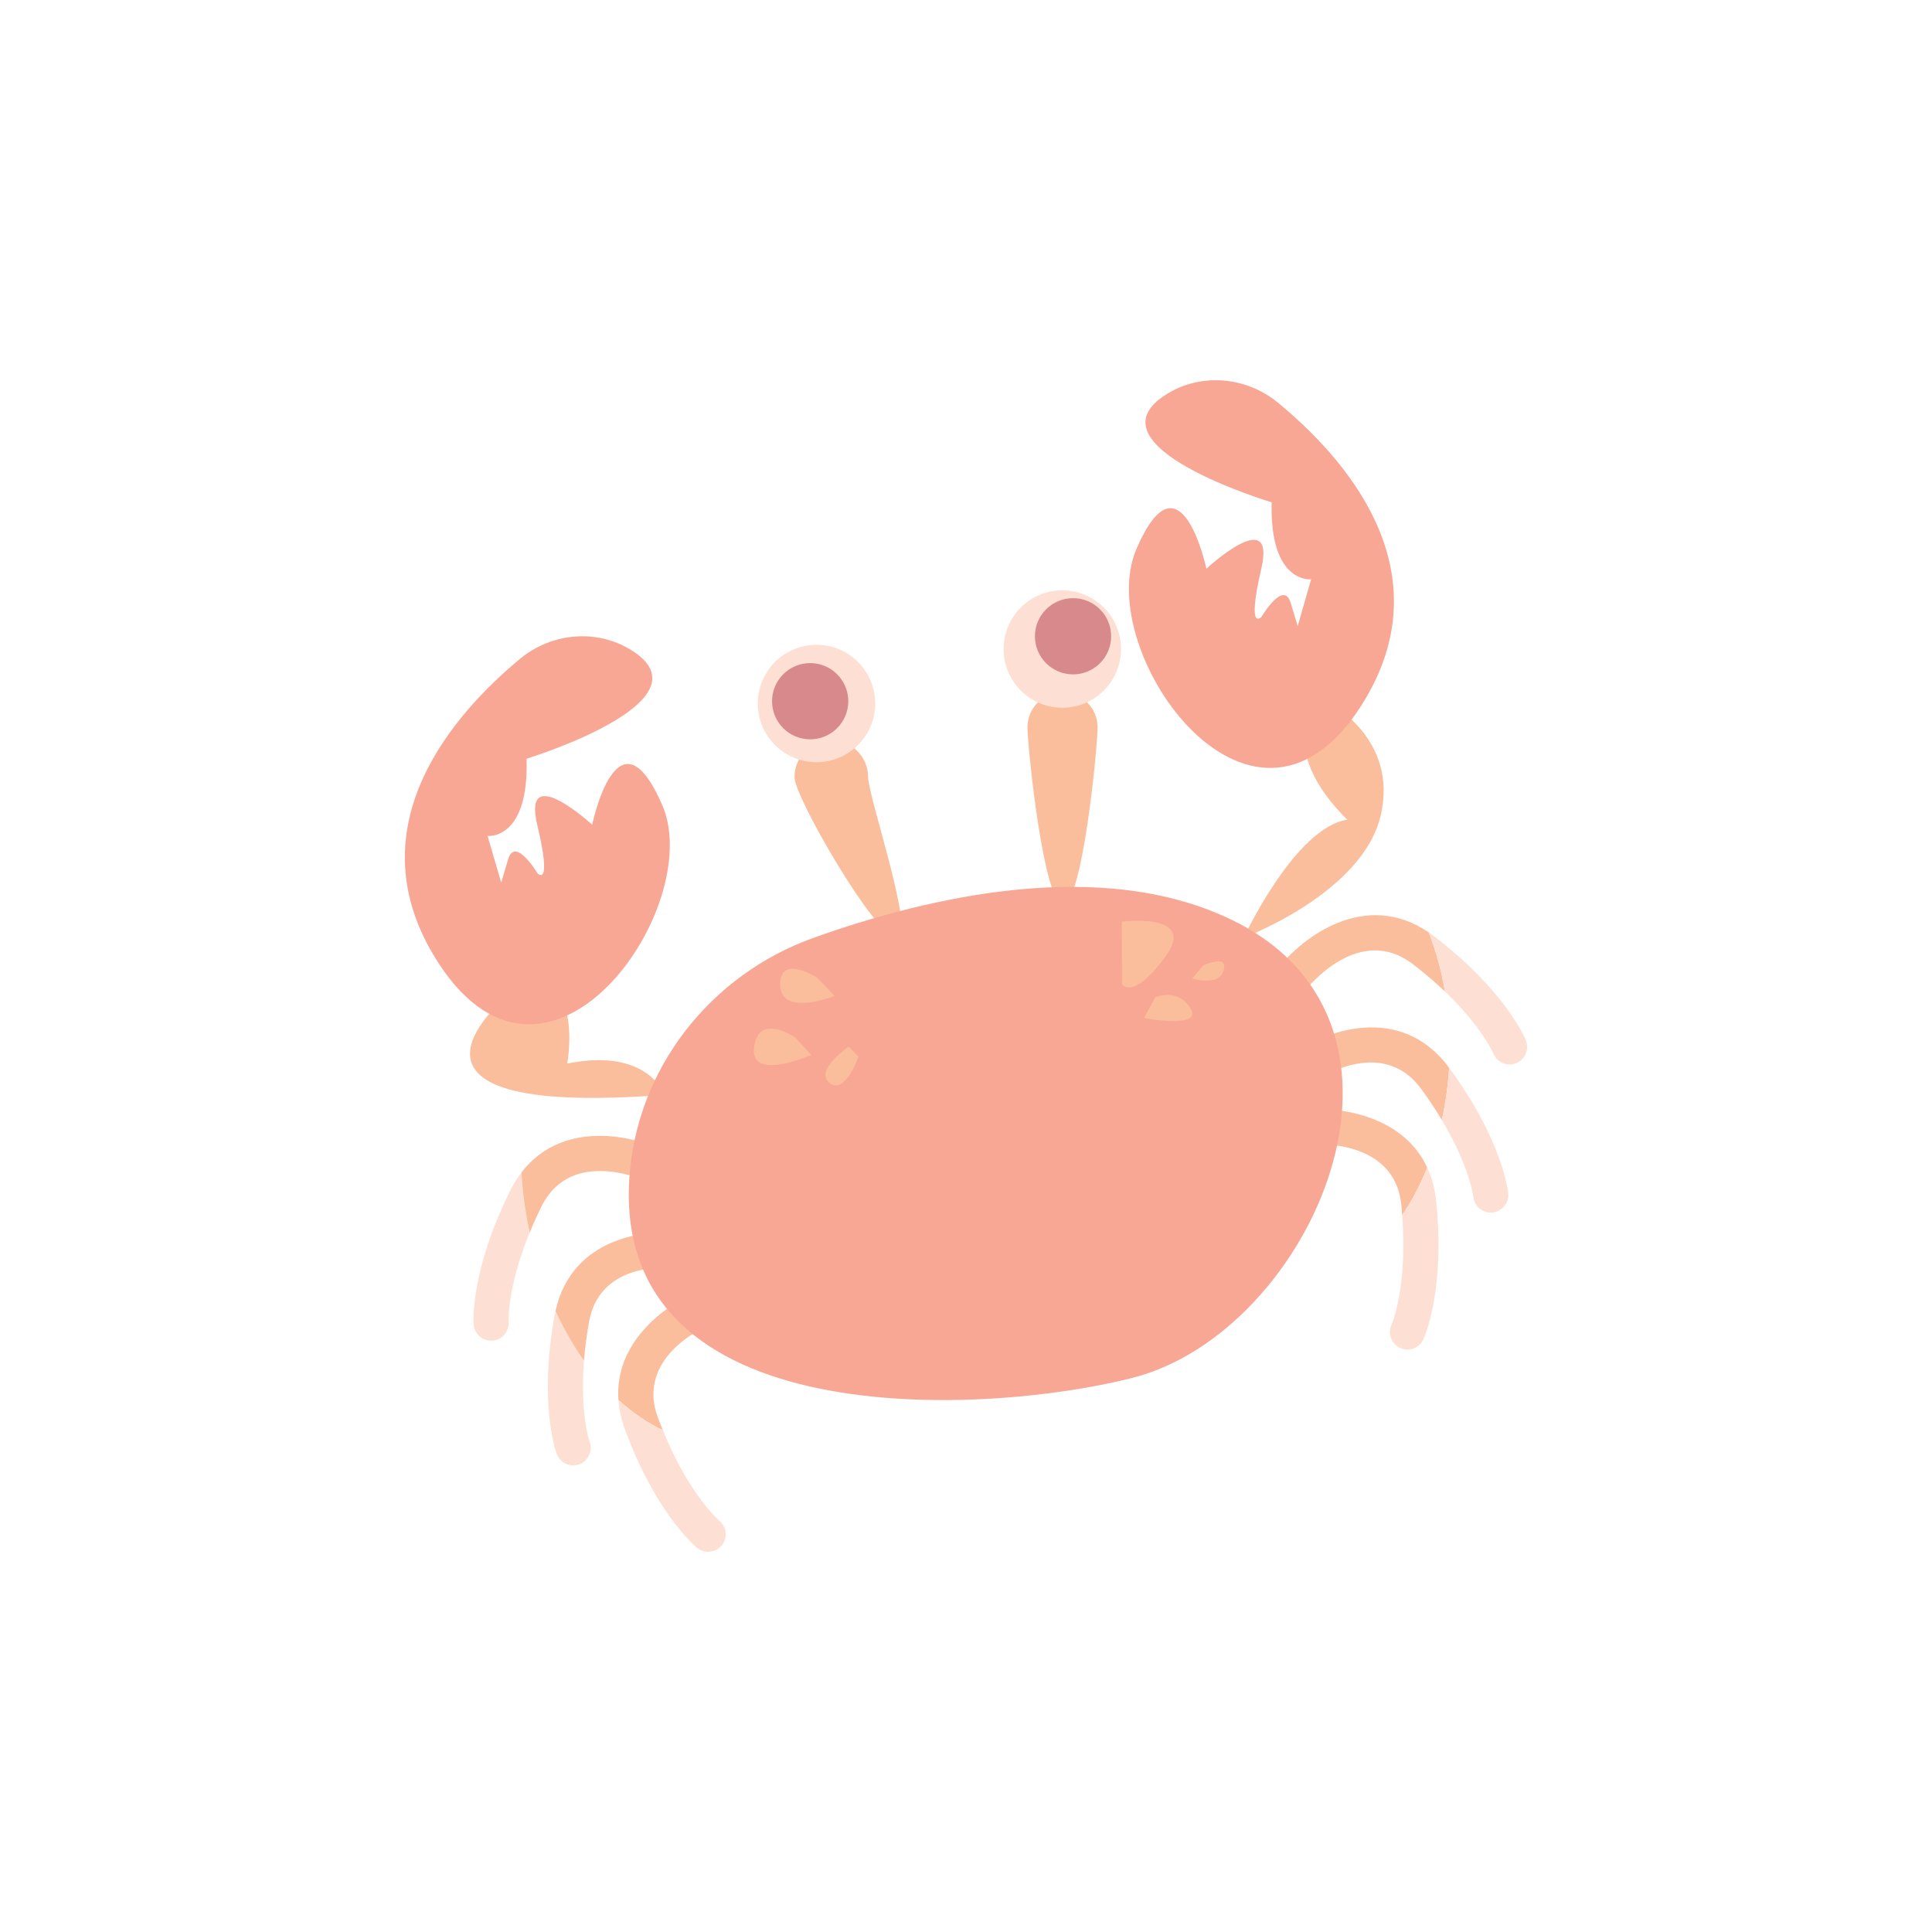 <?xml version="1.0" encoding="utf-8"?>
<!-- Generator: Adobe Illustrator 16.0.0, SVG Export Plug-In . SVG Version: 6.00 Build 0)  -->
<!DOCTYPE svg PUBLIC "-//W3C//DTD SVG 1.1 Tiny//EN" "http://www.w3.org/Graphics/SVG/1.1/DTD/svg11-tiny.dtd">
<svg version="1.1" baseProfile="tiny" id="Layer_1" xmlns="http://www.w3.org/2000/svg" xmlns:xlink="http://www.w3.org/1999/xlink"
	 x="0px" y="0px" width="350px" height="350px" viewBox="0 0 350 350" overflow="scroll" xml:space="preserve">
<g>
	<path fill="#FBBE9D" d="M198.838,131.741c0.011,3.508-2.748,32.079-6.255,32.09c-3.509,0.01-6.436-28.544-6.446-32.052
		c-0.01-3.508,2.825-6.359,6.332-6.37C195.976,125.399,198.827,128.234,198.838,131.741z"/>
	<path fill="#FBBE9D" d="M157.269,140.755c0.011,3.683,8.85,29.187,5.167,29.198c-3.683,0.011-18.492-25.476-18.503-29.159
		c-0.012-3.683,2.965-6.676,6.648-6.688C154.263,134.096,157.258,137.073,157.269,140.755z"/>
	<g>
		<path fill="#FDE0D3" d="M92.414,215.734c-7.25,14.607-6.636,23.833-6.606,24.219c0.128,1.668,1.521,2.926,3.169,2.921
			c0.072,0,0.145-0.002,0.217-0.008c1.742-0.122,3.057-1.638,2.946-3.379c-0.004-0.068-0.32-6.13,3.811-16.188
			c-0.783-3.635-1.279-7.301-1.483-10.895C93.722,213.381,93.032,214.488,92.414,215.734z"/>
		<path fill="#FBBE9D" d="M117.673,214.219c1.577,0.765,3.472,0.106,4.237-1.468c0.768-1.577,0.112-3.479-1.465-4.245
			c-6.17-3.005-18.758-5.55-25.977,3.898c0.204,3.594,0.701,7.26,1.483,10.895c0.615-1.496,1.323-3.075,2.149-4.741
			C103.546,207.587,117.096,213.942,117.673,214.219z"/>
	</g>
	<g>
		<path fill="#FDE0D3" d="M100.467,238.318c-2.896,16.048,0.262,24.738,0.397,25.1c0.479,1.275,1.687,2.057,2.973,2.052
			c0.363-0.001,0.732-0.063,1.092-0.197c1.638-0.602,2.48-2.423,1.89-4.064c-0.022-0.061-1.78-5.125-1.025-14.7
			c-1.966-2.775-3.686-5.808-5.154-9.004C100.58,237.773,100.517,238.039,100.467,238.318z"/>
		<path fill="#FBBE9D" d="M124.305,229.83c1.726,0.29,3.364-0.865,3.662-2.59c0.298-1.729-0.861-3.37-2.588-3.669
			c-7.32-1.266-21.703,0.09-24.74,13.933c1.469,3.196,3.188,6.229,5.154,9.004c0.168-2.134,0.458-4.484,0.923-7.062
			C108.893,227.394,123.679,229.726,124.305,229.83z"/>
	</g>
	<g>
		<path fill="#FBBE9D" d="M129.453,239.578c1.636-0.623,2.46-2.451,1.842-4.09c-0.621-1.64-2.452-2.47-4.093-1.849
			c-6.123,2.314-15.938,9.166-15.169,19.976c2.442,2.218,5.128,4.08,8.05,5.497c-0.304-0.746-0.605-1.517-0.902-2.322
			C114.94,245.31,128.841,239.813,129.453,239.578z"/>
		<path fill="#FDE0D3" d="M113.223,258.991c5.649,15.298,12.781,21.183,13.083,21.426c0.587,0.475,1.292,0.704,1.992,0.701
			c0.917-0.002,1.824-0.401,2.451-1.166c1.106-1.352,0.907-3.349-0.436-4.462c-0.058-0.048-5.449-4.627-10.231-16.378
			c-2.922-1.417-5.608-3.279-8.05-5.497C112.153,255.312,112.525,257.103,113.223,258.991z"/>
	</g>
	<g>
		<path fill="#FBBE9D" d="M231.491,175.48c-1.079,1.382-0.832,3.377,0.551,4.456c1.38,1.078,3.378,0.832,4.456-0.551
			c0.393-0.502,9.703-12.21,19.48-4.704c2.24,1.718,4.148,3.379,5.789,4.945c-0.633-3.713-1.613-7.323-2.949-10.724
			C247.381,161.122,236.013,169.682,231.491,175.48z"/>
		<path fill="#FDE0D3" d="M276.432,188.489c-0.145-0.359-3.65-8.915-16.584-18.846c-0.344-0.263-0.688-0.508-1.029-0.741
			c1.336,3.401,2.316,7.01,2.949,10.724c6.709,6.407,8.744,11.166,8.762,11.209c0.496,1.249,1.695,2.007,2.961,2.003
			c0.389-0.001,0.781-0.074,1.164-0.225C276.283,191.965,277.078,190.119,276.432,188.489z"/>
	</g>
	<g>
		<path fill="#FBBE9D" d="M233.686,191.179c-1.42,1.028-1.738,3.014-0.71,4.434c1.028,1.422,3.012,1.738,4.435,0.712
			c0.516-0.373,12.717-9.026,20.018,0.905c1.479,2.01,2.715,3.901,3.773,5.671c0.686-3.1,1.125-6.274,1.314-9.473
			C253.718,181.517,239.816,186.745,233.686,191.179z"/>
		<path fill="#FDE0D3" d="M262.545,193.467c-0.01-0.014-0.021-0.025-0.029-0.039c-0.189,3.198-0.629,6.373-1.314,9.473
			c5.031,8.414,5.701,13.848,5.707,13.896c0.158,1.646,1.545,2.875,3.164,2.87c0.1-0.002,0.201-0.006,0.301-0.016
			c1.746-0.169,3.025-1.721,2.855-3.467C273.191,215.799,272.207,206.606,262.545,193.467z"/>
	</g>
	<g>
		<path fill="#FBBE9D" d="M236.477,201.024c-1.746,0.164-3.027,1.714-2.862,3.46c0.166,1.746,1.725,3.026,3.459,2.862
			c0.633-0.06,15.539-1.324,16.789,10.941c0.065,0.64,0.11,1.249,0.158,1.86c1.792-2.669,3.304-5.571,4.536-8.633
			C254.211,202.145,242.818,200.423,236.477,201.024z"/>
		<path fill="#FDE0D3" d="M258.557,211.516c-1.232,3.062-2.744,5.964-4.536,8.633c1.009,13.058-1.9,19.759-1.922,19.809
			c-0.741,1.59-0.054,3.479,1.536,4.22c0.438,0.204,0.896,0.299,1.348,0.298c1.193-0.005,2.336-0.683,2.871-1.835
			c0.166-0.352,3.98-8.771,2.328-24.995C259.943,215.307,259.375,213.276,258.557,211.516z"/>
	</g>
	<path fill="#FBBE9D" d="M92.607,179.791c0,0-29.145,22.948,27.787,18.547c0,0-3.005-8.637-17.629-5.664
		C102.765,192.674,106.137,173.824,92.607,179.791z"/>
	<path fill="#FBBE9D" d="M240.527,127.172c0,0,12.932,6.524,9.587,20.611c-3.345,14.087-24.808,22.089-24.808,22.089
		s9.255-19.927,18.776-21.383C244.083,148.49,229.543,135.144,240.527,127.172z"/>
	<path fill="#F8A795" d="M113.999,213.601c1.23-19.892,14.628-37.008,33.396-43.711c20.898-7.465,52.321-14.771,75.997-3.124
		c38.796,19.086,14.192,74.548-18.171,82.83C178.25,256.498,111.138,259.898,113.999,213.601z"/>
	<circle fill="#FDE0D3" cx="147.915" cy="127.447" r="10.637"/>
	<circle fill="#FDE0D3" cx="192.446" cy="117.577" r="10.637"/>
	<path fill="#F8A795" d="M211.367,71.388c6.265-3.896,14.395-3.147,20.101,1.529c11.709,9.596,30.054,29.721,15.944,53.598
		c-19.8,33.505-49.561-8.321-41.571-26.974c7.988-18.652,12.711,3.486,12.711,3.486s12.667-11.755,9.95-0.029
		c-2.719,11.725,0.026,8.753,0.026,8.753s4.001-6.786,5.284-2.556c1.282,4.23,1.282,4.23,1.282,4.23l2.423-8.475
		c0,0-7.526,0.869-7.146-13.951C230.371,91.001,196.26,80.784,211.367,71.388z"/>
	<path fill="#F8A795" d="M114.277,117.722c-6.287-3.859-14.413-3.062-20.091,1.648c-11.652,9.665-29.877,29.898-15.626,53.691
		c19.998,33.387,49.509-8.614,41.41-27.219c-8.099-18.604-12.69,3.562-12.69,3.562s-12.736-11.68-9.95,0.03s0.026,8.753,0.026,8.753
		s-4.042-6.762-5.3-2.524c-1.258,4.237-1.258,4.237-1.258,4.237l-2.472-8.46c0,0,7.53,0.824,7.063-13.993
		C95.39,137.447,129.44,127.028,114.277,117.722z"/>
	<path fill="#FBBE9D" d="M203.229,166.975c0,0,13.808-1.761,7.904,6.314c-5.903,8.075-7.87,5.021-7.87,5.021"/>
	<path fill="#FBBE9D" d="M209.303,180.68c0,0,3.964-1.827,6.356,1.976s-8.41,1.771-8.41,1.771"/>
	<path fill="#FBBE9D" d="M218.018,174.87c0,0,4.598-2.078,3.654,0.941c-0.943,3.019-5.686,1.445-5.686,1.445"/>
	<path fill="#FBBE9D" d="M148.062,177.14c0,0-6.894-4.457-6.717,1.354c0.176,5.81,9.849,1.925,9.849,1.925"/>
	<path fill="#FBBE9D" d="M144.072,187.948c0,0-6.682-4.586-7.457,1.768c-0.775,6.354,10.324,1.398,10.324,1.398"/>
	<path fill="#FBBE9D" d="M153.736,189.609c0,0-6.313,4.362-3.449,6.576c2.865,2.214,5.225-4.779,5.225-4.779"/>
	<circle fill="#D8898B" cx="146.77" cy="127.031" r="6.904"/>
	<circle fill="#D8898B" cx="194.39" cy="115.268" r="6.903"/>
</g>
</svg>
